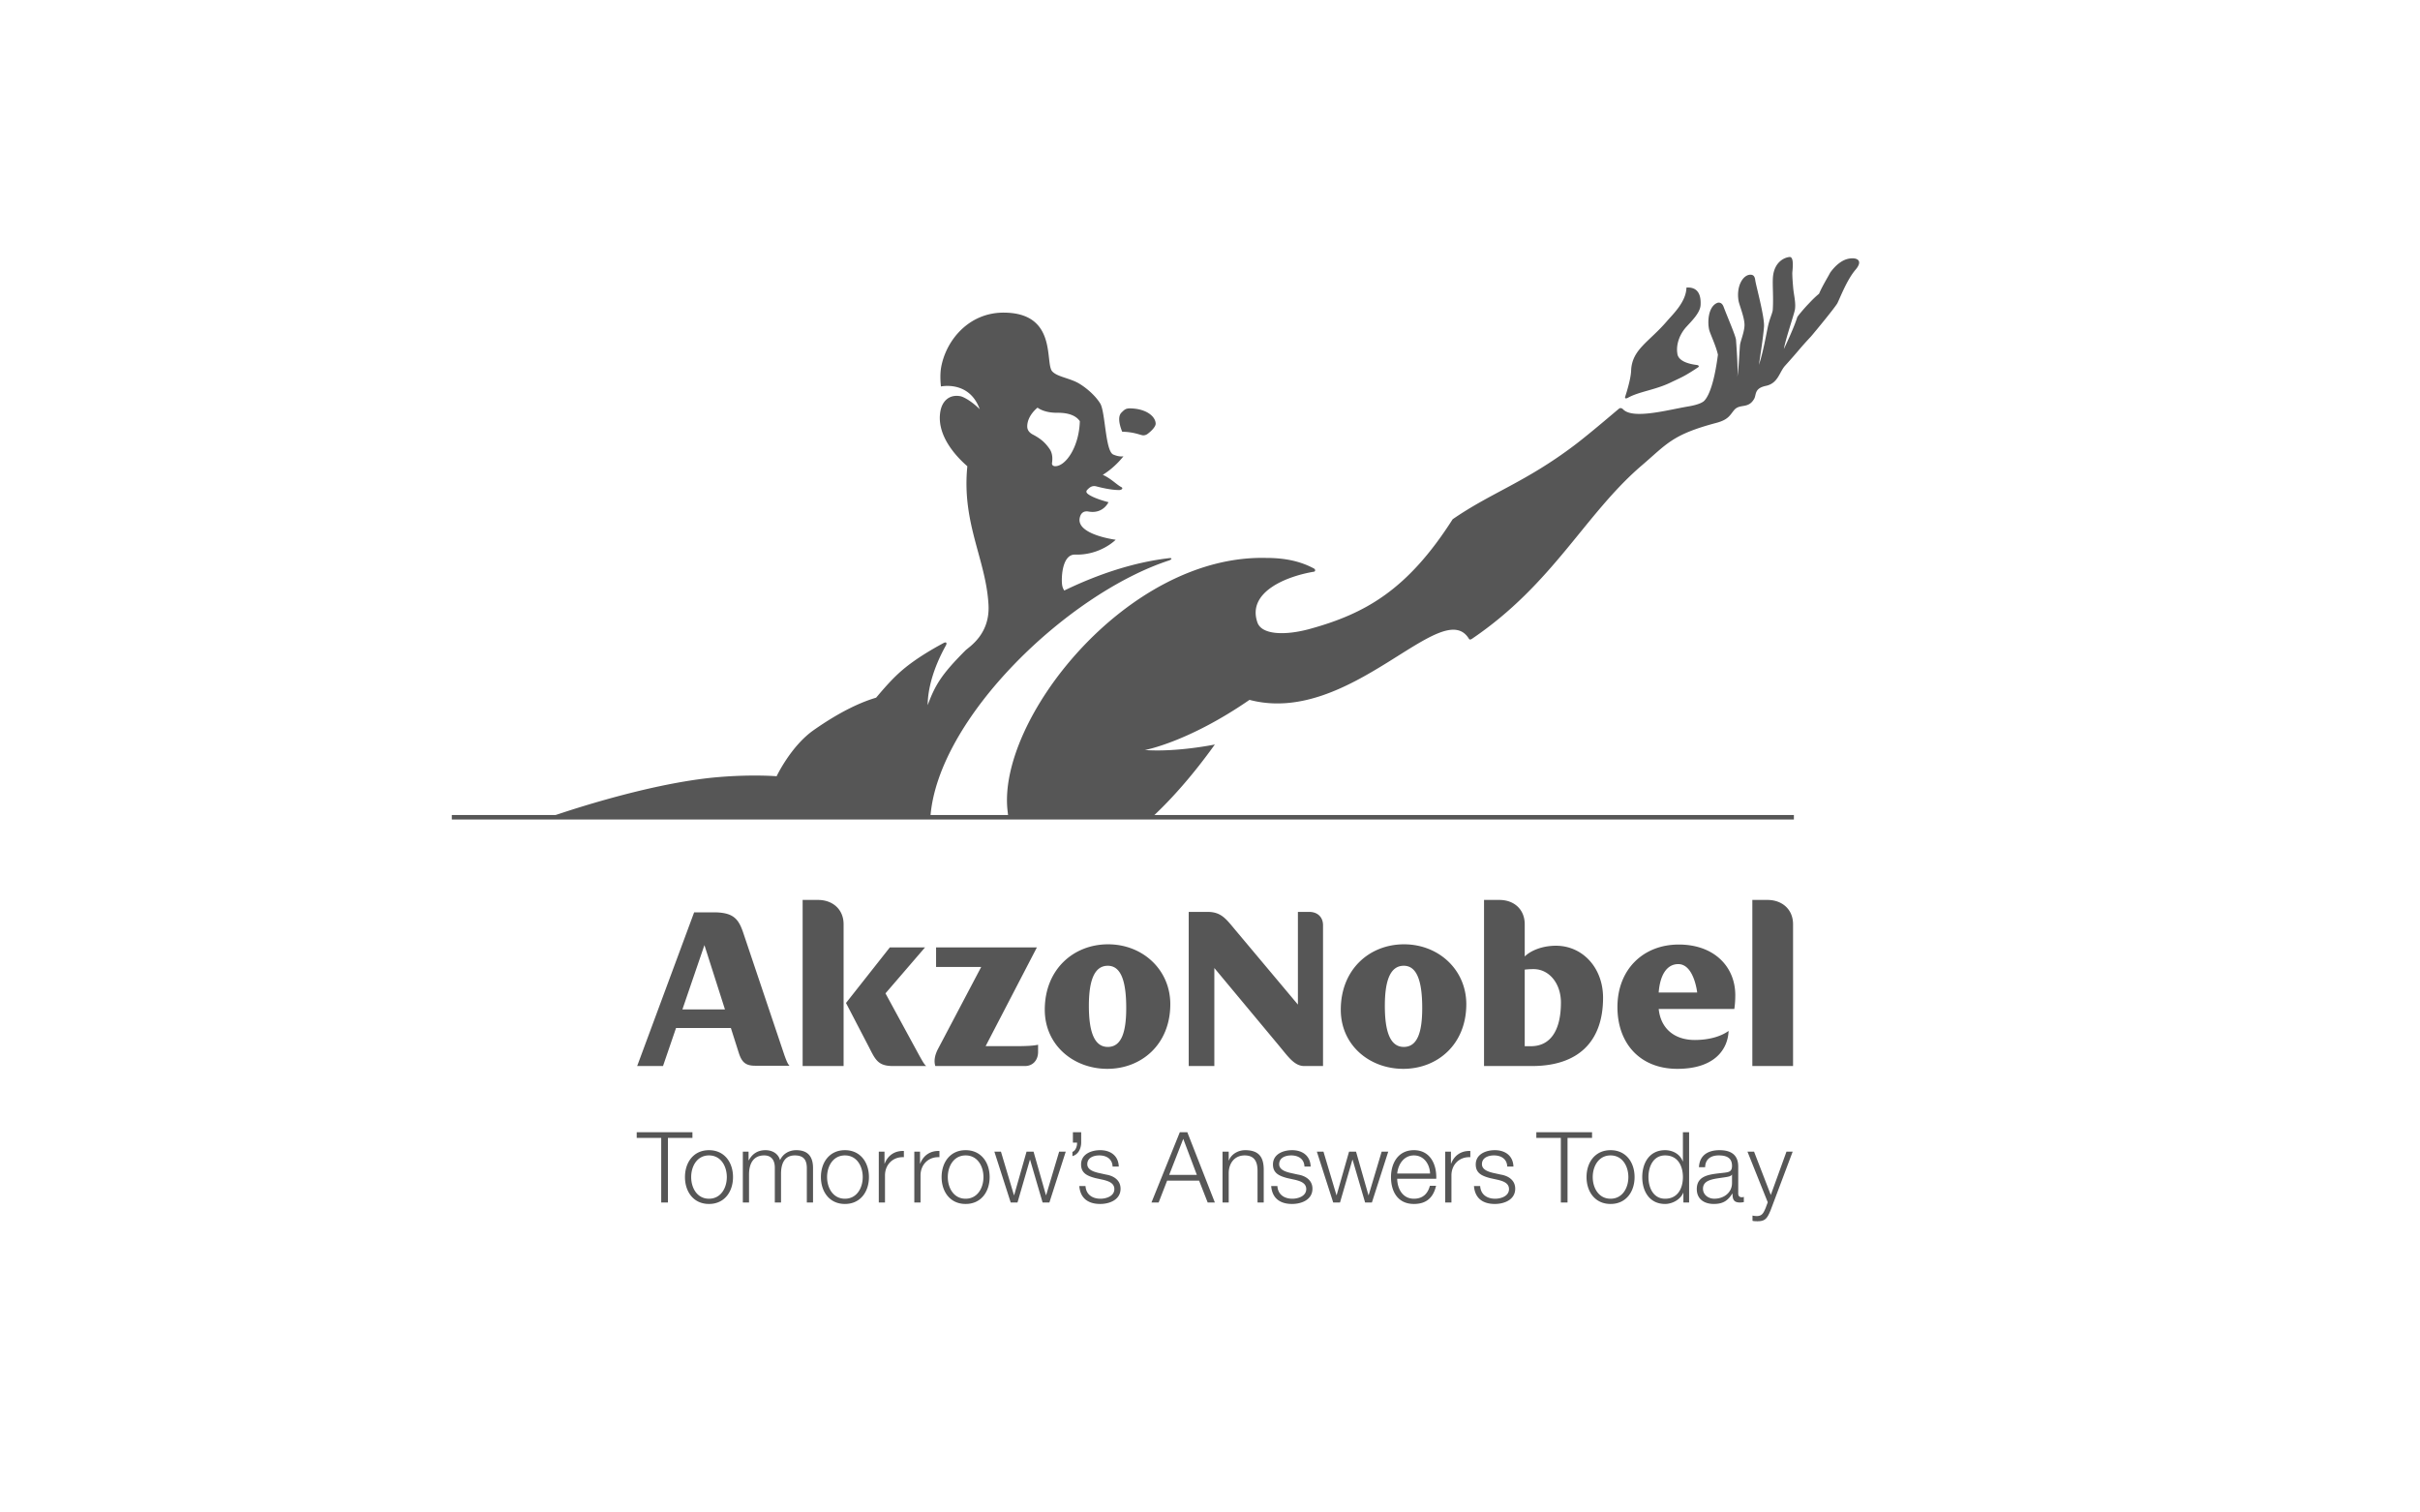 <svg xmlns="http://www.w3.org/2000/svg" xmlns:xlink="http://www.w3.org/1999/xlink" width="160" height="100" viewBox="0 0 1191 842"><defs><path id="a" d="M0 0h1191v842H0z"/></defs><clipPath id="b"><use xlink:href="#a" overflow="visible"/></clipPath><path clip-path="url(#b)" fill="#565656" d="M828.104 221.459c6.258-3.489 15.212-4.345 23.849-8.516 5.939-2.882 7.266-3.132 15.315-8.497.517-.324.586-1.104-.895-1.278-3.748-.454-10.361-1.918-10.722-6.512-.71-4.562 1.009-10.24 5.003-14.659 2.812-3.122 7.696-7.77 7.951-12.127.493-8.678-4.066-10.065-7.874-9.772-.157 7.997-7.651 14.943-10.782 18.604-10.071 11.777-19.581 15.766-20.015 27.706-.161 4.225-2.211 11.063-3.295 14.422-.41 1.235.707 1.051 1.465.629m-255.205 90.476c1.505-.597 1.488-1.398 0-1.225-19.848 2.264-39.88 9.015-58.54 18.041-.765-1.301-1.344-2.33-1.344-5.808 0-5.733 1.506-14.368 7.385-14.194 14.125.422 22.603-8.268 22.603-8.268s-21.838-2.795-20.046-12.06c.535-2.795 2.222-4.118 4.909-3.641 8.193 1.463 11.116-5.211 11.116-5.211s-7.833-1.928-11.242-4.41c-.698-.508-1.646-1.376-.531-2.514 1.324-1.355 2.666-2.482 5.066-1.864 6.665 1.746 10.516 2.037 12.73 2.027 1.394-.012 2.278-1.052 1.161-1.616-2.439-1.202-5.835-4.863-10.362-6.848 7.154-4.419 11.517-10.358 11.517-10.358s-1.963.628-5.662-.931c-4.497-1.908-4.371-23.71-7.278-28.433-3.277-5.352-9.936-10.498-13.991-12.256-5.23-2.274-10.223-2.945-12.71-5.611-4.221-4.551 3.169-32.712-27.154-32.712-18.99 0-31.711 14.92-34.631 30.057-.985 5.136-.167 11.052-.167 11.052s15.793-3.467 21.567 12.666c-4.68-4.681-9.188-6.955-10.779-7.249-6.223-1.126-10.024 2.785-11.054 8.105-3.067 15.842 13.262 29.323 14.947 30.903-3.202 31.813 10.483 52 11.789 77.301.839 16.393-10.884 23.263-12.874 25.246C446 375.463 442.46 381.4 438.338 392.571c0-8.603 2.98-20.446 10.153-33.287.552-.975.52-2.306-1.394-1.267-5.848 3.164-14.99 8.376-22.478 14.672-5.786 4.875-10.481 10.39-15.002 15.711-7.703 2.263-19.222 7.161-34.764 18.062-12.721 8.929-20.613 25.671-20.613 25.671s-13.156-1.127-32.318.467c-41.294 3.446-94.485 22.43-94.485 22.43h212.389c3.924-55.21 76.612-124.73 133.073-143.095zm-73.395-84.993s3.466 2.914 10.868 2.849c7.394-.065 10.961 2.157 12.666 4.692-.444 14.476-7.871 24.986-13.667 25.061-1.279 0-1.974-.768-1.821-1.766.367-2.447.319-5.514-1.422-7.953-1.97-2.774-4.073-5.19-9.188-7.876-1.023-.531-3.162-1.833-3.179-4.465-.056-6.144 5.743-10.542 5.743-10.542zm58.879 15.417a4.068 4.068 0 0 0 2.371-.812c2.317-1.723 4.514-4.086 4.494-5.677-.028-3.705-4.589-8.041-13.241-8.495-3.166-.175-3.836.356-5.814 2.341-2.742 2.73-.167 9.188.433 10.627 6.855.131 10.307 2.016 11.757 2.016zm392.344-98.275c-3.238.714-6.823 3.282-10.006 7.745-.838 1.724-4.548 7.749-6.148 11.682-2.631 2.177-4.15 3.836-6.089 5.861-2.419 2.513-5.911 6.718-6.083 7.259-1.817 6.005-7.417 17.652-7.417 17.652.829-5.202 5.716-19.363 6.139-21.931.601-3.674-.598-8.138-.939-11.81-.241-2.795-.482-5.579-.519-8.365-.027-1.267 1.301-9.32-1.522-9.103-2.421.185-7.634 2.201-9.01 9.352-.838 4.259.199 11.8-.346 20.047-.119 1.916-1.758 4.723-2.812 9.869-1.202 5.894-2.651 13.989-4.888 20.773.314-2.288 2.47-15.723 2.822-21.304.354-5.558-4.534-23.078-4.88-25.863-.276-2.243-1.143-2.893-2.32-3.001-4.161-.37-8.339 5.914-6.987 14.421.423 2.548 3.616 9.903 3.319 14.118-.294 4.205-2.33 8.507-2.519 10.89-.465 5.917-.748 13.934-1.5 17.629.605-2.958-.467-17.694-.704-20.826-.186-2.222-4.724-12.58-6.903-18.387-.926-2.48-2.66-2.623-3.879-2.016-4.897 2.45-5.107 10.944-4.129 14.899.576 2.308 3.646 8.516 4.855 13.772-3.165 24.576-8.518 26.352-8.518 26.352s-1.837 1.462-8.192 2.503c-11.155 1.875-30.732 7.346-36.151 1.506-.364-.391-1.377-.964-2.163-.325-1.684 1.321-15.917 13.62-24.528 20.143-27.436 20.804-46.42 26.481-68.119 41.434-25.104 39.354-48.634 52.585-79.656 61.102-13.322 3.651-26.612 3.392-29.039-3.64-5.86-16.893 16.021-25.692 31.498-28.26.834-.13.852-1.29.038-1.734-7.478-4.052-16.089-5.926-26.644-5.926-77.9-1.941-150.472 90.974-143.895 141.447.098 1.007.238 1.995.385 2.98h79.89c11.237-10.436 23.053-23.87 35.032-40.561.011-.011-20.969 4.346-38.94 3.078.074-.033 23.991-4.311 58.235-27.934 56.097 14.822 107.326-58.598 122.193-33.936.464.747 1.512.064 1.803-.152 45.131-30.622 62.84-69.456 94.426-96.456 14.152-12.116 16.938-17.12 41.511-23.666 6.831-1.809 7.592-4.464 9.886-7.13 3.209-3.759 7.813-.423 11.125-6.25 1.321-2.32-.076-5.831 6.604-7.229 6.735-1.429 7.396-7.649 10.596-11.183 8.367-9.263 7.329-8.678 14.527-16.402 2.693-3.144 13.593-16.407 14.63-18.476 1.531-3.045 5.3-13.012 10.08-18.582 4.574-5.352.501-7.086-4.149-6.066zM442.59 593.463h49.882c4.388 0 7.324-3.229 7.324-7.868v-3.986c-2.395.541-5.993.791-12.795.791h-16.417l28.55-54.979h-56.125v10.889h25.116l-23.932 45.423c-2.134 3.986-2.389 7.184-1.603 9.73M392.862 558.356l12.926 24.855c3.609 7.162 5.202 10.251 13.344 10.251h18.399c-1.058-.824-2.01-2.546-3.874-5.864l-18.817-34.597 22.018-25.581h-19.595l-24.401 30.936M368.721 593.463h22.803v-78.959c0-8.191-5.999-13.511-14.261-13.511h-8.542v92.47M358.595 587.47l-22.793-67.764c-2.671-8.095-5.466-11.812-16.67-11.812h-10.808l-31.721 85.568h14.389l7.244-21.162h30.539l4.356 13.695c1.604 5.05 3.599 7.293 9.07 7.293h19.2c-.922-.93-1.599-2.492-2.806-5.818m-56.806-25.528l12.26-35.802 11.431 35.802h-23.691zM538.348 595.023c18.934 0 35.054-13.534 35.054-35.985 0-19.146-15.323-33.341-34.654-33.341-19.199 0-35.226 13.935-35.226 36.408 0 19.764 16.027 32.918 34.826 32.918m.254-12.201c-7.725 0-10.53-8.918-10.53-22.861 0-13.275 2.676-22.322 10.53-22.322 7.749 0 10.262 9.568 10.262 23.502 0 13.186-2.513 21.681-10.262 21.681M583.655 593.463h14.261v-54.558l36.244 43.516c5.077 6.132 8.408 11.042 13.879 11.042h10.384v-78.394c0-4.521-3.05-7.422-7.711-7.422h-6.277v51.597l-34.85-41.532c-5.195-6.219-7.86-10.064-15.445-10.064h-10.485v85.815M703.106 595.023c18.935 0 35.075-13.534 35.075-35.985 0-19.115-15.344-33.341-34.674-33.341-19.207 0-35.198 13.935-35.198 36.408.001 19.786 15.992 32.918 34.797 32.918m.273-12.201c-7.75 0-10.545-8.918-10.545-22.853 0-13.284 2.672-22.331 10.545-22.331 7.719 0 10.261 9.588 10.261 23.534 0 13.155-2.542 21.65-10.261 21.65M887.384 561.682c.408-2.644.538-5.308.538-7.691 0-15.681-11.599-28.163-31.46-28.163-19.731 0-34.144 13.805-34.144 34.804 0 20.328 12.672 34.393 33.333 34.393 20.672 0 28.124-10.749 28.553-21.119-4.419 3.208-11.211 5.051-18.819 5.051-11.546 0-19.017-6.567-20.095-17.273h42.094m-42.105-9.147c.737-9.708 4.484-15.821 10.902-15.821 8.805 0 10.534 15.821 10.534 15.821h-21.436zM788.057 526.489c-7.742 0-14.143 2.796-17.35 5.98v-17.932c0-8.226-5.865-13.545-14.121-13.545h-8.534v92.47h26.667c25.457 0 39.596-13.295 39.596-38.021-.001-16.6-11.316-28.952-26.258-28.952m-13.888 55.932h-3.462v-42.636c1.464-.153 2.677-.281 4.938-.281 8.678 0 15.215 7.994 15.215 18.603-.001 15.797-6.017 24.314-16.691 24.314zM897.418 593.463h22.666v-78.925c0-8.226-5.995-13.545-14.265-13.545h-8.401v92.47M276.354 630.302h31.016v3.165h-13.642v35.962h-3.732v-35.962h-13.642v-3.165M329.966 655.278c0 8.104-4.723 14.966-13.381 14.966s-13.365-6.861-13.365-14.966c0-8.116 4.707-14.975 13.365-14.975s13.381 6.859 13.381 14.975m-23.289 0c0 6.036 3.288 12.049 9.908 12.049 6.626 0 9.931-6.013 9.931-12.049 0-6.035-3.305-12.061-9.931-12.061-6.62.001-9.908 6.026-9.908 12.061zM335.434 641.137h3.19v4.78h.156c1.806-3.403 4.769-5.613 9.262-5.613 3.731 0 7.074 1.831 8.109 5.548 1.706-3.717 5.261-5.548 8.993-5.548 6.193 0 9.368 3.229 9.368 9.925v19.2h-3.45v-19.024c0-4.66-1.751-7.187-6.693-7.187-5.969 0-7.67 4.934-7.67 10.208v16.003h-3.458v-19.2c.066-3.836-1.527-7.011-5.91-7.011-5.986 0-8.387 4.499-8.446 10.426v15.785h-3.451v-28.292M405.636 655.278c0 8.104-4.715 14.966-13.365 14.966-8.657 0-13.37-6.861-13.37-14.966 0-8.116 4.713-14.975 13.37-14.975 8.65.001 13.365 6.859 13.365 14.975m-23.301 0c0 6.036 3.298 12.049 9.936 12.049 6.621 0 9.908-6.013 9.908-12.049 0-6.035-3.287-12.061-9.908-12.061-6.638.001-9.936 6.026-9.936 12.061zM411.12 641.137h3.175v6.633h.108c1.754-4.552 5.59-7.237 10.684-7.021v3.456c-6.243-.324-10.516 4.281-10.516 10.143v15.081h-3.451v-28.292M430.893 641.137h3.18v6.633h.108c1.75-4.552 5.593-7.237 10.697-7.021v3.456c-6.258-.324-10.528 4.281-10.528 10.143v15.081h-3.457v-28.292M472.831 655.278c0 8.104-4.724 14.966-13.374 14.966-8.659 0-13.374-6.861-13.374-14.966 0-8.116 4.715-14.975 13.374-14.975 8.65.001 13.374 6.859 13.374 14.975m-23.296 0c0 6.036 3.295 12.049 9.922 12.049 6.631 0 9.926-6.013 9.926-12.049 0-6.035-3.295-12.061-9.926-12.061-6.627.001-9.922 6.026-9.922 12.061zM475.465 641.137h3.661l7.239 24.219h.109l6.896-24.219h3.905l6.904 24.219h.098l7.242-24.219h3.669l-9.098 28.292h-3.78l-6.966-23.793h-.105l-6.907 23.793h-3.777l-9.09-28.292M523.785 630.302v5.853c-.049 3.163-1.526 6.522-4.87 7.456v-2.352c1.864-.672 2.687-3.372 2.575-5.17h-2.304v-5.787h4.599M541.274 649.429c-.168-4.293-3.455-6.211-7.396-6.211-3.078 0-6.69 1.205-6.69 4.888 0 3.065 3.504 4.151 5.862 4.768l4.605 1.018c3.937.629 8.051 2.916 8.051 7.868 0 6.131-6.084 8.485-11.339 8.485-6.571 0-11.075-3.068-11.623-9.979h3.459c.276 4.658 3.72 7.062 8.332 7.062 3.228 0 7.721-1.43 7.721-5.353 0-3.282-3.068-4.41-6.194-5.168l-4.437-.974c-4.503-1.214-7.889-2.754-7.889-7.575 0-5.744 5.641-7.954 10.631-7.954 5.646 0 10.135 2.981 10.359 9.125h-3.452M578.699 630.302h4.167l15.336 39.127h-3.993l-4.771-12.169H571.63l-4.72 12.169h-3.996l15.785-39.127m-5.926 23.763h15.403l-7.56-20.066-7.843 20.066zM602.472 641.137h3.445v4.878h.107c1.258-3.393 5.045-5.711 9.038-5.711 7.932 0 10.349 4.184 10.349 10.922v18.203h-3.452V651.78c0-4.889-1.593-8.562-7.172-8.562-5.478 0-8.763 4.15-8.87 9.699v16.512h-3.445v-28.292M648.085 649.429c-.158-4.293-3.451-6.211-7.397-6.211-3.069 0-6.679 1.205-6.679 4.888 0 3.065 3.501 4.151 5.863 4.768l4.604 1.018c3.938.629 8.057 2.916 8.057 7.868 0 6.131-6.079 8.485-11.345 8.485-6.578 0-11.074-3.068-11.623-9.979h3.452c.283 4.658 3.734 7.062 8.34 7.062 3.223 0 7.721-1.43 7.721-5.353 0-3.282-3.068-4.41-6.188-5.168l-4.448-.974c-4.491-1.214-7.888-2.754-7.888-7.575 0-5.744 5.644-7.954 10.634-7.954 5.646 0 10.136 2.981 10.353 9.125h-3.456M654.991 641.137h3.68l7.231 24.219H666l6.906-24.219h3.897l6.908 24.219h.108l7.234-24.219h3.668l-9.092 28.292h-3.782l-6.966-23.793h-.11l-6.895 23.793h-3.787l-9.098-28.292M699.713 656.211c.049 5.039 2.684 11.116 9.311 11.116 5.039 0 7.784-2.955 8.885-7.205h3.439c-1.469 6.384-5.197 10.122-12.324 10.122-8.983 0-12.765-6.905-12.765-14.966 0-7.465 3.781-14.975 12.765-14.975 9.102 0 12.721 7.954 12.438 15.907h-21.749m18.304-2.904c-.175-5.2-3.402-10.088-8.993-10.088-5.635 0-8.771 4.934-9.311 10.088h18.304zM726.45 641.137h3.176v6.633h.108c1.761-4.552 5.597-7.237 10.689-7.021v3.456c-6.246-.324-10.516 4.281-10.516 10.143v15.081h-3.458v-28.292M760.975 649.429c-.165-4.293-3.453-6.211-7.396-6.211-3.07 0-6.687 1.205-6.687 4.888 0 3.065 3.5 4.151 5.858 4.768l4.605 1.018c3.954.629 8.056 2.916 8.056 7.868 0 6.131-6.086 8.485-11.344 8.485-6.575 0-11.064-3.068-11.616-9.979h3.455c.272 4.658 3.728 7.062 8.329 7.062 3.231 0 7.717-1.43 7.717-5.353 0-3.282-3.063-4.41-6.19-5.168l-4.434-.974c-4.489-1.214-7.887-2.754-7.887-7.575 0-5.744 5.641-7.954 10.626-7.954 5.643 0 10.143 2.981 10.358 9.125h-3.45M777.167 630.302h31.017v3.165h-13.647v35.962h-3.725v-35.962h-13.645v-3.165M831.859 655.278c0 8.104-4.709 14.966-13.373 14.966-8.661 0-13.37-6.861-13.37-14.966 0-8.116 4.709-14.975 13.37-14.975 8.664.001 13.373 6.859 13.373 14.975m-23.292 0c0 6.036 3.288 12.049 9.919 12.049 6.628 0 9.915-6.013 9.915-12.049 0-6.035-3.287-12.061-9.915-12.061-6.631.001-9.919 6.026-9.919 12.061zM862.22 669.429h-3.188v-5.385h-.101c-1.48 3.664-5.978 6.2-10.093 6.2-8.599 0-12.706-6.959-12.706-14.966 0-7.996 4.107-14.975 12.706-14.975 4.224 0 8.336 2.158 9.817 6.22h.111v-16.222h3.452v39.128m-13.379-2.102c7.349 0 9.929-6.187 9.929-12.049 0-5.85-2.58-12.061-9.929-12.061-6.571 0-9.254 6.211-9.254 12.061 0 5.863 2.683 12.049 9.254 12.049zM867.697 649.797c.324-6.643 4.996-9.493 11.452-9.493 4.985 0 10.415 1.562 10.415 9.125v14.995c0 1.323.653 2.082 2.025 2.082.385 0 .821-.099 1.094-.218v2.904c-.765.173-1.311.236-2.239.236-3.515 0-4.063-1.981-4.063-4.95h-.111c-2.407 3.685-4.871 5.766-10.306 5.766-5.188 0-9.468-2.581-9.468-8.27 0-7.942 7.734-8.247 15.173-9.102 2.844-.335 4.435-.714 4.435-3.858 0-4.646-3.342-5.797-7.398-5.797-4.266 0-7.447 1.961-7.566 6.579h-3.443m18.407 4.162h-.1c-.443.834-1.977 1.114-2.903 1.276-5.872 1.042-13.157.977-13.157 6.524 0 3.455 3.067 5.568 6.296 5.568 5.262 0 9.933-3.324 9.864-8.872v-4.496zM894.711 641.137h3.667l9.317 24.1 8.725-24.1h3.447l-12.275 32.605c-1.979 4.757-3.135 6.134-7.453 6.134-1.372-.043-2.081-.043-2.634-.272v-2.892c.825.14 1.583.271 2.352.271 3.067 0 3.794-1.821 4.937-4.433l1.201-3.251-11.284-28.162"/><path clip-path="url(#b)" fill="#565656" d="M173.42 453.714h747.125v2.5H173.42z"/></svg>